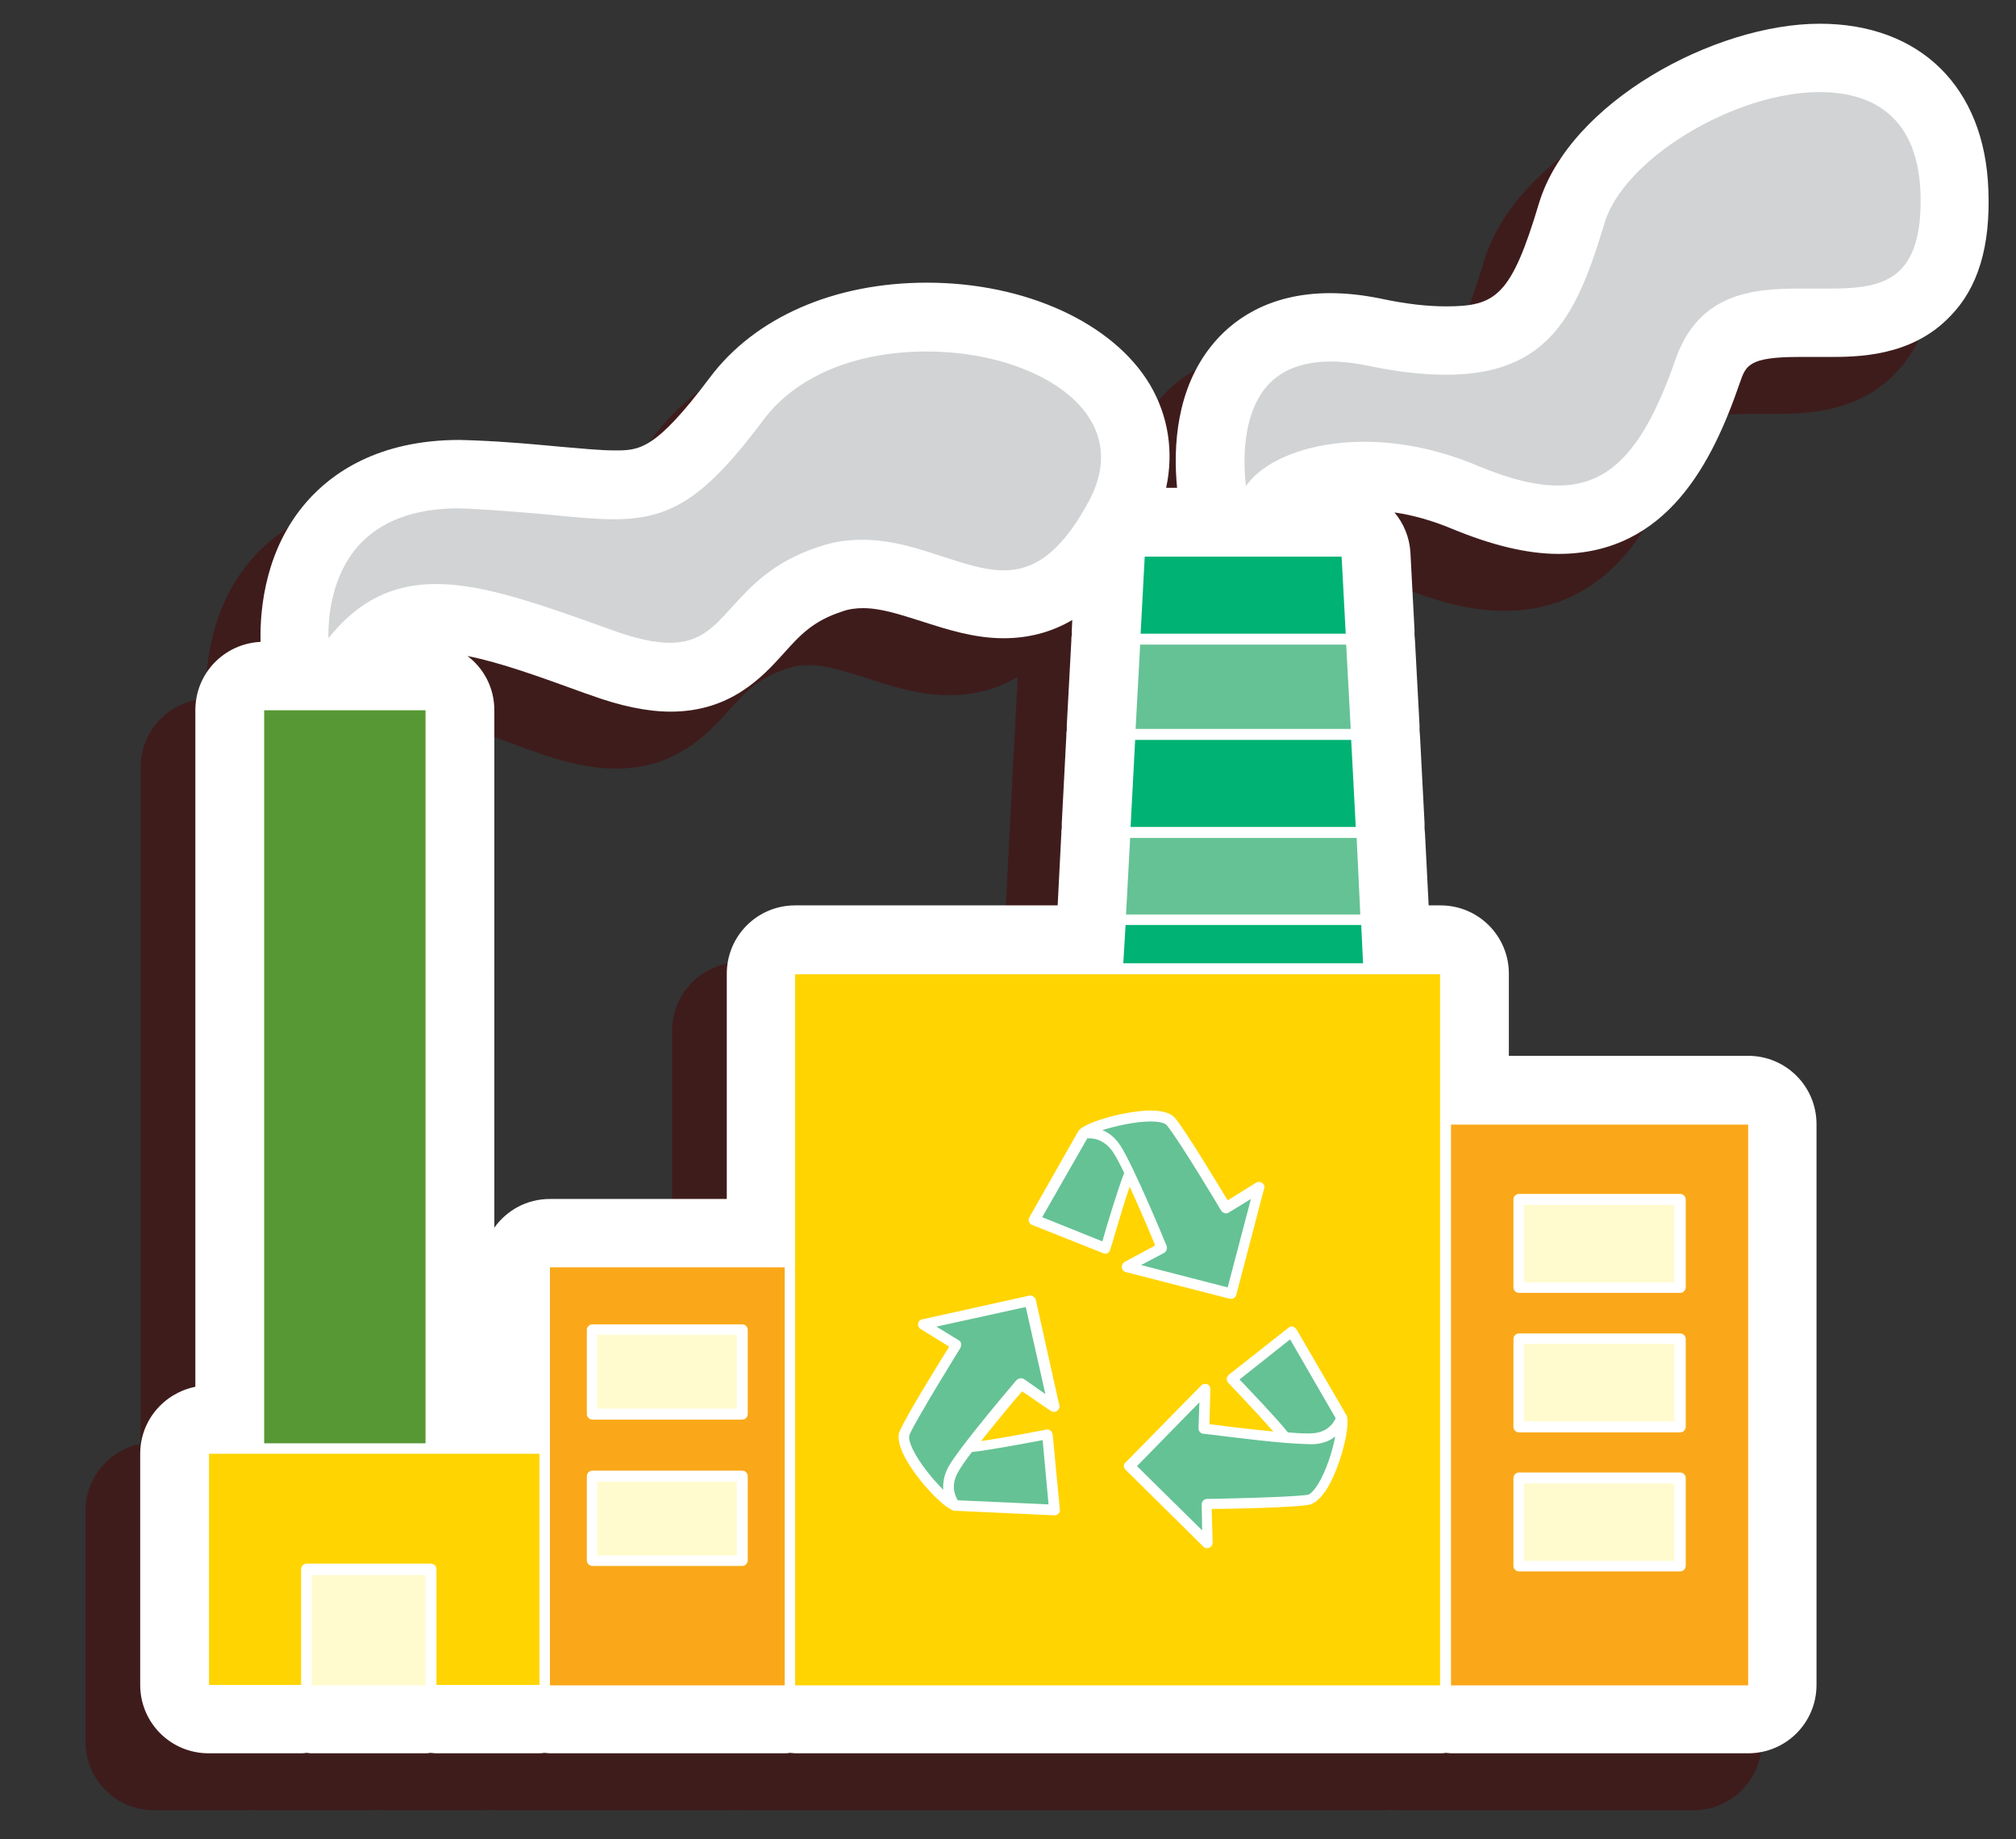<?xml version="1.0" encoding="utf-8"?>
<svg id="master-artboard" viewBox="0 0 442.327 403.478" version="1.1" xmlns="http://www.w3.org/2000/svg" x="0px" y="0px" enable-background="new 0 0 1400 980" width="442.327px" height="403.478px"><rect x="0" y="0" width="442.327" height="403.478" fill="#333333" stroke="none"/><rect id="ee-background" x="0" y="0" width="442.327" height="403.478" style="fill: white; fill-opacity: 0; pointer-events: none;"/>

<g transform="matrix(1, 0, 0, 1, -902.538, -512.996)">
		<path fill="#3F1C1C" d="M843.6,828.5v-24.1c0-2-0.4-4-1.2-5.9l-22.9-53.7c-2.4-5.5-7.8-9.1-13.8-9.1h-72.6V735&#10;&#9;&#9;&#9;c0-8.2-6.7-14.9-14.9-15c-48.3-0.3-117.2-0.6-165.9-0.6c-5.9,0-11.5,0-16.7,0c-0.4,0-0.9,0-1.3,0.1c-0.4,0-0.8-0.1-1.2-0.1&#10;&#9;&#9;&#9;c0,0-5.9,0-8.6,0c-0.4,0-0.9,0-1.3,0.1c-0.4,0-0.8-0.1-1.2-0.1c0,0,0,0-0.1,0c-26.4,0.1-28.7,0.4-30.1,0.6&#10;&#9;&#9;&#9;c-3.6,0.4-6.9,2.2-9.3,4.8c-3.2,3.6-30.8,36.2-31.9,37.6c-1.9,2.2-3.1,5-3.4,7.9L436.1,864c-0.5,4.3,0.8,8.5,3.7,11.7&#10;&#9;&#9;&#9;c2.8,3.2,6.9,5,11.2,5h14.8c0.4,0,0.9,0,1.3-0.1c0.4,0,0.8,0.1,1.3,0.1h7.4c4.2,16.9,19.5,29.4,37.7,29.4&#10;&#9;&#9;&#9;c12.4,0,23.4-5.8,30.5-14.9c7.1,9.1,18.2,14.9,30.5,14.9c12.3,0,23.3-5.7,30.4-14.7h135.8c7.1,8.9,18.1,14.7,30.4,14.7&#10;&#9;&#9;&#9;c18.2,0,33.5-12.5,37.7-29.4h16.1c3.7,0,7.2-1.3,9.9-3.8l10.5-9.3c3.2-2.8,5.1-6.9,5.1-11.2v-15.3&#10;&#9;&#9;&#9;C850.4,835.9,847.7,831.2,843.6,828.5z"/>
		<path fill="#3F1C1C" d="M85.7,226.2l12,269.8c0.4,8,7,14.3,15,14.3h187c8,0,14.6-6.3,15-14.3l12-269.8c6.9-1.4,12-7.4,12-14.7&#10;&#9;&#9;&#9;v-27.8c0-8.3-6.7-15-15-15h-63.4v-7.3c0-8.3-6.7-15-15-15H167c-8.3,0-15,6.7-15,15v7.3H88.6c-8.3,0-15,6.7-15,15v27.8&#10;&#9;&#9;&#9;C73.6,218.8,78.8,224.8,85.7,226.2z"/>
		<path fill="#3F1C1C" d="M838.8,437.5l-0.5-0.3c-2.2-1.8-5.5-10.5-7.2-15.2c-2.1-5.7-4.3-11.5-7.3-16.5c-4.2-7-11.2-10.9-19.6-10.9&#10;&#9;&#9;&#9;c-3.9,0-7.6,0.8-10.9,1.5c-2.7,0.6-5.2,1.1-7.1,1.1c-0.7,0-1.2-0.1-1.5-0.2c0-0.2,0.1-0.3,0.1-0.5c0.8-3.4,2-8,1.6-13.7&#10;&#9;&#9;&#9;c-1.3-16.5-18-31-35.7-31c-2.8,0-5.5,0.4-8.2,1.1c-6.4,1.7-12.5,2.7-17.3,2.7c-5.2,0-7-1.1-7.2-1.2c-9.5-13.6-33.6-18.6-47.5-18.6&#10;&#9;&#9;&#9;c-6,0-10.9,0.8-14.9,2.5c-5.9,2.5-10.8,7.4-16.4,13.2c-3.7,3.8-11.5,11.6-14.8,12.2c-6.4-2.3-15-3.4-26.1-3.4&#10;&#9;&#9;&#9;c-11.4,0-23.4,1.2-32.3,2c-3.2,0.3-6.1,0.6-8,0.7c-15.4,1-21.3,16-24.9,24.9c-0.8,1.9-1.8,4.5-2.6,6.2c-2.8,0.6-6.8,1.1-10.4,1.4&#10;&#9;&#9;&#9;c-7.1,0.7-13.8,1.5-19.4,4.1c-2.5,1-13.1,4-21.7,6.3c-2.9,0.8-5.7,1.6-8.4,2.3c0.5-2.1,0.6-4.4,0.2-6.6c-0.2-1.1-0.5-4.2,1.5-9.7&#10;&#9;&#9;&#9;c4-10.9,2.7-25.8-4-44.2c-2.2-6-7.9-9.9-14.1-9.9c-1,0-1.9,0.1-2.9,0.3c-7.3,1.4-12.4,8-12.1,15.3c0.2,4.3,0.2,11.9-0.9,24.4&#10;&#9;&#9;&#9;c-1.3,14.6,0.2,25.7,4.6,33.8c0.8,1.5,1.8,2.7,3,3.8c-8.2,2.6-14.3,5-17.9,7.2c-12.5,7.7-12.7,20.9-12.9,27.9c0,0.9,0,2.2-0.1,3.1&#10;&#9;&#9;&#9;c-6.6,7.8-7.3,16.9-7.3,20.7c0,7.6,5.7,14,13.3,14.9c11.5,1.3,113.6,13.1,162.3,13.1c9.4,0,16.5-0.4,21.5-1.3&#10;&#9;&#9;&#9;c20.6-3.6,84.5-4.5,126.8-5.1c22.2-0.3,41.4-0.6,50.8-1.1c25-1.4,71.3-4.8,80.3-5.5c5.3-0.4,9.9-3.5,12.3-8.2&#10;&#9;&#9;&#9;c2.4-4.7,2.1-10.3-0.8-14.8C865.5,453,848.8,443.3,838.8,437.5z"/>
		<path fill="#3F1C1C" d="M619.9,321.2c0,7.7,5.8,14.2,13.5,15c0.5,0.1,1,0.1,1.5,0.1c7.1,0,13.3-5,14.7-12.1&#10;&#9;&#9;&#9;c1.4-7.2,5-18.2,14.1-29.4c16.9-21,16.3-52.4,7.3-71.3c-6.1-12.7-15.8-20.5-27.5-22.1c-0.7-0.1-1.3-0.1-2-0.1&#10;&#9;&#9;&#9;c-5.4,0-10.5,2.9-13.1,7.8c-3,5.4-2.3,12.1,1.6,16.9c4.8,5.7,14.8,21.1,4.3,40.3C622.5,287.7,619.9,308,619.9,321.2z"/>
		<path fill="#3F1C1C" d="M793.8,344.1c0.7,5.9,1.4,11.9,3,18c1.7,6.7,7.7,11.3,14.5,11.3c0.5,0,1,0,1.4-0.1&#10;&#9;&#9;&#9;c7.3-0.7,13.1-6.6,13.5-14c0.7-11.9,1.2-28.6-0.5-41.1c-0.3-2.4-0.7-4.9-1.1-7.4l0-0.2c-2-12.4-4-25.3-0.9-35.1&#10;&#9;&#9;&#9;c2-6.5-0.6-13.6-6.4-17.2c-2.4-1.5-5.2-2.3-7.9-2.3c-3.8,0-7.5,1.4-10.4,4.2c-17,16.3-21.8,36.2-12.8,53.5&#10;&#9;&#9;&#9;C791.4,324,792.6,334.2,793.8,344.1z"/>
		<path fill="#3F1C1C" d="M547.5,303.7c0.4,0.3,0.8,0.6,1.1,0.9c2.8,2.3,6.2,3.4,9.6,3.4c3.2,0,6.4-1,9.1-3.1&#10;&#9;&#9;&#9;c5.5-4.3,7.4-11.8,4.5-18.2c-3.8-8.4-5.4-15.7-4.7-21.7c2.2-18.7-3.8-30-7.7-35.1c-2.9-3.9-7.4-6-12-6c-1.7,0-3.4,0.3-5,0.9&#10;&#9;&#9;&#9;c-6.2,2.2-10.2,8.1-10,14.7c0.2,5.4,0.4,16.3-0.1,29.5C531.5,289.1,539.7,297.5,547.5,303.7z"/>
		<path fill="#3F1C1C" d="M357.8,744.5c-11.4-8.8-23.4-20.8-33.1-31.9c1.2-1.1,2.2-2.3,3.1-3.6c5.3-7.6,5-17.1-0.7-24.9l-2-2.7&#10;&#9;&#9;&#9;c-5.3-7.1-6.3-8.6-7.4-12.7c-0.2-0.7-0.4-1.3-0.6-2c13.3-2.3,23.5-11.7,28.7-16.5l0.1-0.1c0.6-0.6,1.2-1.1,1.6-1.5&#10;&#9;&#9;&#9;c5.1-4.4,7.2-11.3,5.5-18c-2-7.6-8.6-13.7-16.4-15.3c-1.3-0.2-2.5-0.4-3.8-0.4c-6,0-11.6,2.8-15.4,7.8l-1,1.4&#10;&#9;&#9;&#9;c-1.9,2.5-5.1,6.7-6.7,7.6c-0.6,0-1.2-0.1-1.9-0.2c3-4,5.9-8.2,8.4-12.3c11-18.1,12.3-32.4,4.1-42.3c-6.3-7.7-14.7-11.6-25-11.6&#10;&#9;&#9;&#9;c-6.7,0-13.4,1.6-20.6,3.4c-6,1.5-12.2,3-18.9,3.6c-9.6,1-16.3,2.6-21.6,4c-4.4,1.1-7.4,1.8-10.3,1.8c-1.8,0-4.8-0.2-10.6-2.3&#10;&#9;&#9;&#9;c-11-3.9-20.8-5.8-29.2-5.8c-15.1,0-23.6,6.3-28.1,11.5c-6.8,7.9-7.9,18.9-3.2,30.3c3.1,7.5,8.7,15,15.8,21.3&#10;&#9;&#9;&#9;c2.7,2.4,4.8,4.7,6.4,6.8c-3,5.9-4.3,13.1,1.3,21.3c0.1,0.1,0.1,0.2,0.2,0.3c0.5,1.2,1.1,2.3,1.8,3.3c-3.9,2.4-10.9,6-15.5,8.3&#10;&#9;&#9;&#9;c-20.5,10.5-34.4,18.1-40.8,28.9c-7.8,13-12.6,18.6-26.3,25.8c-1.3,0.7-2.5,1.3-3.8,2c-16,8.3-38,19.6-38.5,47.8&#10;&#9;&#9;&#9;c-0.1,6-2.4,10.6-5.3,16.5c-5,10.2-11.3,22.9-6.4,43.6l0.6,2.6c6.1,26.1,10.9,46.7,46.4,58.1c24.4,7.8,47.5,11.7,68.8,11.7&#10;&#9;&#9;&#9;c12.1,0,23.7-1.3,34.6-3.8c4.2-1,9.3-1.5,15.4-1.5c9.4,0,20,1.2,30.3,2.3c11.1,1.2,22.6,2.5,33.7,2.5c0,0,0,0,0,0&#10;&#9;&#9;&#9;c14.9,0,26.8-2.3,36.5-7.2c9-4.5,19.3-6.2,30.2-8.1c10.7-1.8,20.8-3.6,29.8-8c12.1-6.1,19.3-16,21.4-29.5&#10;&#9;&#9;&#9;C394.6,824,386.4,766.6,357.8,744.5z"/>
		<path fill="#3F1C1C" d="M934.9,265.8L948.4,453c0.6,7.7,6.9,13.7,14.7,13.9c-0.6,2.6-1,5.4-1,8.2c0,19.8,16.1,35.8,35.8,35.8&#10;&#9;&#9;&#9;s35.8-16.1,35.8-35.8c0-2.8-0.3-5.5-0.9-8.2h2c0.4,0,0.7,0,1.1-0.1c0.4,0,0.8,0.1,1.2,0.1h155.1c0.4,0,0.8,0,1.2-0.1&#10;&#9;&#9;&#9;c0.4,0,0.7,0.1,1.1,0.1h10.6c-0.6,2.6-0.9,5.4-0.9,8.2c0,19.8,16.1,35.8,35.8,35.8c19.8,0,35.8-16.1,35.8-35.8c0-3-0.4-6-1.1-8.8&#10;&#9;&#9;&#9;c5.8-1.8,10.2-6.9,10.6-13.3l13.5-187.2c5.7-2.1,9.7-7.6,9.7-14v-17c0-8.3-6.7-15-15-15h-3.3l-2-7.9c-1.7-6.7-7.7-11.4-14.6-11.4&#10;&#9;&#9;&#9;h-82.7l-1-4.4c-1.5-6.9-7.6-11.8-14.7-11.8h-117.5c-7.1,0-13.2,4.9-14.7,11.8l-1,4.4H960c-6.9,0-12.9,4.7-14.6,11.4l-2,7.9h-3.3&#10;&#9;&#9;&#9;c-8.3,0-15,6.7-15,15v17C925.1,258.2,929.2,263.7,934.9,265.8z"/>
		<path fill="#3F1C1C" d="M1326.8,567.1c-0.8-22.5-15-36.4-37-36.4c-23,0-54.9,17.2-61.6,39.4c-6.1,20.4-9.5,22.6-20.4,22.6&#10;&#9;&#9;&#9;c-4,0-8.7-0.5-14.3-1.7c-3.9-0.8-7.6-1.2-11.1-1.2c-13.9,0-21.9,6.3-26.1,11.6c-7.6,9.5-8.4,21.9-7.5,31.1h-2.4&#10;&#9;&#9;&#9;c1.7-7.9,0.5-15.8-3.6-22.7c-8.1-13.5-27.3-22.3-48.9-22.3c-20.3,0-37.7,7.6-47.6,20.8c-12,16-15.5,16-20.9,16&#10;&#9;&#9;&#9;c-3.1,0-7.1-0.4-11.8-0.8c-5.4-0.5-11.5-1.1-19.1-1.4c-1,0-2-0.1-3.1-0.1c-18,0-28.2,7.4-33.6,13.6c-9,10.3-10.2,23.3-10.1,30.1&#10;&#9;&#9;&#9;c0,0.2,0,0.4,0,0.6c-8,0.4-14.3,6.9-14.3,15v148.4c-6.9,1.4-12.1,7.4-12.1,14.7v50.7c0,8.3,6.7,15,15,15h20.2c0.4,0,0.8,0,1.2-0.1&#10;&#9;&#9;&#9;c0.4,0,0.7,0.1,1.1,0.1h25c0.4,0,0.7,0,1.1-0.1c0.4,0,0.8,0.1,1.2,0.1h22.6c0.4,0,0.8,0,1.2-0.1c0.4,0,0.8,0.1,1.2,0.1h51.5&#10;&#9;&#9;&#9;c0.4,0,0.8,0,1.2-0.1c0.4,0,0.8,0.1,1.2,0.1h141.5c0.4,0,0.8,0,1.2-0.1c0.4,0,0.8,0.1,1.2,0.1h65.2c8.3,0,15-6.7,15-15v-123&#10;&#9;&#9;&#9;c0-8.3-6.7-15-15-15h-52.5v-18c0-8.3-6.7-15-15-15h-2.6l-0.8-15.7c0-0.4-0.1-0.8-0.1-1.2c0-0.4,0-0.8,0-1.1l-1-19.2&#10;&#9;&#9;&#9;c0-0.4-0.1-0.8-0.1-1.2c0-0.4,0-0.8,0-1.1l-1-18.6c0-0.4-0.1-0.8-0.1-1.2c0-0.4,0-0.8,0-1.1l-0.9-17c-0.2-3.4-1.5-6.4-3.5-8.8&#10;&#9;&#9;&#9;c4.1,0.6,8.3,1.8,12.4,3.5c8.9,3.7,16.7,5.6,23.6,5.6c23.8,0,33.8-20.1,39.8-37.6c1.3-3.7,1.9-5.6,12.9-5.6c1,0,2,0,2.9,0l0.2,0&#10;&#9;&#9;&#9;c1.1,0,2.2,0,3.3,0c6.4,0,18.3,0,26.8-8.9C1324.5,588.7,1327.3,579.6,1326.8,567.1z M1079.9,658.9c4,0,8.1,1.4,12.9,2.9&#10;&#9;&#9;&#9;c5.3,1.7,11.4,3.7,17.9,3.7c5.5,0,10.5-1.3,15.1-4l-0.1,2.2c0,0.4,0,0.8,0,1.1c-0.1,0.4-0.1,0.8-0.1,1.2l-1,18.6&#10;&#9;&#9;&#9;c0,0.4,0,0.8,0,1.1c-0.1,0.4-0.1,0.8-0.1,1.2l-1,19.2c0,0.4,0,0.8,0,1.1c-0.1,0.4-0.1,0.8-0.1,1.2l-0.8,15.7H1065&#10;&#9;&#9;&#9;c-8.3,0-15,6.7-15,15v49.3h-38.8c-5.1,0-9.5,2.5-12.2,6.3V681.3c0-4.9-2.3-9.2-5.9-11.9c7.2,1.4,16,4.6,25.9,8.2l0.9,0.3&#10;&#9;&#9;&#9;c6.8,2.5,12.7,3.7,17.8,3.7c13.2,0,20.2-7.7,24.8-12.8c3.6-4,6.4-7.1,12.9-9.2C1076.8,659.1,1078.3,658.9,1079.9,658.9z"/>
	</g><path fill="#FFFFFF" d="M1338.8,554.6c-0.8-22.5-15-36.4-37-36.4c-23,0-54.9,17.2-61.6,39.4c-6.1,20.4-9.5,22.6-20.4,22.6&#10;&#9;&#9;&#9;c-4,0-8.7-0.5-14.3-1.7c-3.9-0.8-7.6-1.2-11.1-1.2c-13.9,0-21.9,6.3-26.1,11.6c-7.6,9.5-8.4,21.9-7.5,31.1h-2.4&#10;&#9;&#9;&#9;c1.7-7.9,0.5-15.8-3.6-22.7c-8.1-13.5-27.3-22.3-48.9-22.3c-20.3,0-37.7,7.6-47.6,20.8c-12,16-15.5,16-20.9,16&#10;&#9;&#9;&#9;c-3.1,0-7.1-0.4-11.8-0.8c-5.4-0.5-11.5-1.1-19.1-1.4c-1,0-2-0.1-3.1-0.1c-18,0-28.2,7.4-33.6,13.6c-9,10.3-10.2,23.3-10.1,30.1&#10;&#9;&#9;&#9;c0,0.2,0,0.4,0,0.6c-8,0.4-14.3,6.9-14.3,15v148.4c-6.9,1.4-12.1,7.4-12.1,14.7v50.7c0,8.3,6.7,15,15,15h20.2c0.4,0,0.8,0,1.2-0.1&#10;&#9;&#9;&#9;c0.4,0,0.7,0.1,1.1,0.1h25c0.4,0,0.7,0,1.1-0.1c0.4,0,0.8,0.1,1.2,0.1h22.6c0.4,0,0.8,0,1.2-0.1c0.4,0,0.8,0.1,1.2,0.1h51.5&#10;&#9;&#9;&#9;c0.4,0,0.8,0,1.2-0.1c0.4,0,0.8,0.1,1.2,0.1h141.5c0.4,0,0.8,0,1.2-0.1c0.4,0,0.8,0.1,1.2,0.1h65.2c8.3,0,15-6.7,15-15v-123&#10;&#9;&#9;&#9;c0-8.3-6.7-15-15-15h-52.5v-18c0-8.3-6.7-15-15-15h-2.6l-0.8-15.7c0-0.4-0.1-0.8-0.1-1.2c0-0.4,0-0.8,0-1.1l-1-19.2&#10;&#9;&#9;&#9;c0-0.4-0.1-0.8-0.1-1.2c0-0.4,0-0.8,0-1.1l-1-18.6c0-0.4-0.1-0.8-0.1-1.2c0-0.4,0-0.8,0-1.1l-0.9-17c-0.2-3.4-1.5-6.4-3.5-8.8&#10;&#9;&#9;&#9;c4.1,0.6,8.3,1.8,12.4,3.5c8.9,3.7,16.7,5.6,23.6,5.6c23.8,0,33.8-20.1,39.8-37.6c1.3-3.7,1.9-5.6,12.9-5.6c1,0,2,0,2.9,0l0.2,0&#10;&#9;&#9;&#9;c1.1,0,2.2,0,3.3,0c6.4,0,18.3,0,26.8-8.9C1336.5,576.2,1339.3,567.1,1338.8,554.6z M1091.9,646.4c4,0,8.1,1.4,12.9,2.9&#10;&#9;&#9;&#9;c5.3,1.7,11.4,3.7,17.9,3.7c5.5,0,10.5-1.3,15.1-4l-0.1,2.2c0,0.4,0,0.8,0,1.1c-0.1,0.4-0.1,0.8-0.1,1.2l-1,18.6&#10;&#9;&#9;&#9;c0,0.4,0,0.8,0,1.1c-0.1,0.4-0.1,0.8-0.1,1.2l-1,19.2c0,0.4,0,0.8,0,1.1c-0.1,0.4-0.1,0.8-0.1,1.2l-0.8,15.7H1077&#10;&#9;&#9;&#9;c-8.3,0-15,6.7-15,15V776h-38.8c-5.1,0-9.5,2.5-12.2,6.3V668.8c0-4.9-2.3-9.2-5.9-11.9c7.2,1.4,16,4.6,25.9,8.2l0.9,0.3&#10;&#9;&#9;&#9;c6.8,2.5,12.7,3.7,17.8,3.7c13.2,0,20.2-7.7,24.8-12.8c3.6-4,6.4-7.1,12.9-9.2C1088.8,646.6,1090.3,646.4,1091.9,646.4z" transform="matrix(1, 0, 0, 1, -902.538, -512.996)"/><path d="M 1033.6 838 H 1064.2 V 854.2 H 1033.6 V 838 Z" fill="#FFFBCE" transform="matrix(1, 0, 0, 1, -902.538, -512.996)"/><path d="M 960.5 668.8 H 995.9 V 829.6 H 960.5 V 668.8 Z" fill="#579835" transform="matrix(1, 0, 0, 1, -902.538, -512.996)"/><path d="M 970.9 858.5 H 995.9 V 882.7 H 970.9 V 858.5 Z" fill="#FFFBCE" transform="matrix(1, 0, 0, 1, -902.538, -512.996)"/><path d="M 1033.6 805.8 H 1064.2 V 822 H 1033.6 V 805.8 Z" fill="#FFFBCE" transform="matrix(1, 0, 0, 1, -902.538, -512.996)"/><path fill="#FFD400" d="M959.3,831.9h-10.9v50.7h20.2v-25.4c0-0.6,0.5-1.2,1.2-1.2h27.3c0.6,0,1.2,0.5,1.2,1.2v25.4h22.6v-50.7&#10;&#9;&#9;&#9;h-23.8H959.3z" transform="matrix(1, 0, 0, 1, -902.538, -512.996)"/><path fill="#D1D3D4" d="M998.2,641.1c10.6,0,23.2,4.6,37.8,9.8l0.8,0.3c5.2,1.9,9.4,2.8,12.7,2.8c6.6,0,9.7-3.5,13.6-7.8&#10;&#9;&#9;&#9;c4.1-4.5,9.1-10.1,19.5-13.4c3-1,6-1.4,9.2-1.4c6.4,0,12.1,1.9,17.6,3.7c4.7,1.5,9.1,3,13.3,3c4.9,0,11.5-1.7,18.7-15.1&#10;&#9;&#9;&#9;c3.5-6.5,3.6-12.5,0.4-17.9c-5.4-9-19.8-15-36-15c-15.5,0-28.5,5.4-35.6,14.8c-12.8,17.1-20.2,22-32.9,22c-3.8,0-8.2-0.4-13.2-0.9&#10;&#9;&#9;&#9;c-5.2-0.5-11.2-1-18.4-1.4c-0.8,0-1.6-0.1-2.4-0.1c-9.9,0-17.4,2.8-22.3,8.4c-5.7,6.6-6.5,15.4-6.4,20.1&#10;&#9;&#9;&#9;C981,644.9,988.6,641.1,998.2,641.1z" transform="matrix(1, 0, 0, 1, -902.538, -512.996)"/><path fill="#D1D3D4" d="M1301.8,533.2c-18.8,0-43,14.7-47.2,28.7c-5.9,19.5-11.8,33.3-34.8,33.3c-5,0-10.6-0.6-17.2-2&#10;&#9;&#9;&#9;c-2.9-0.6-5.7-0.9-8.1-0.9c-6.4,0-11.3,2-14.4,5.9c-5,6.3-4.8,16.1-4.2,21.4c4.2-5.9,14.1-9.7,26-9.7c8.1,0,16.6,1.8,24.7,5.2&#10;&#9;&#9;&#9;c7.1,3,12.9,4.4,17.8,4.4c11.5,0,18.9-8,25.7-27.5c5-14.5,16.6-15.7,27.1-15.7c1.1,0,2.2,0,3.3,0c1.1,0,2.1,0,3.2,0&#10;&#9;&#9;&#9;c6,0,12.2-0.3,16-4.3c3.1-3.3,4.5-8.8,4.2-17C1323.1,537,1311.5,533.2,1301.8,533.2z" transform="matrix(1, 0, 0, 1, -902.538, -512.996)"/><path fill="#FFD400" d="M1202.8,726.7h-55H1077v63.1v92.9h141.5V758.5v-31.8H1202.8L1202.8,726.7z M1134.8,845&#10;&#9;&#9;&#9;c-0.2,0.2-0.5,0.4-0.8,0.4c0,0,0,0-0.1,0l-21.8-1c0,0,0,0-0.1,0c-0.1,0-0.1,0-0.2,0c0,0-0.1,0-0.2-0.1c0,0,0,0,0,0&#10;&#9;&#9;&#9;c-2.5-0.9-8.6-7.5-10.9-12.4c-1-2.2-1.3-3.9-0.7-5.1c1.5-3.4,8.6-14.9,10.8-18.4l-6.3-3.9c-0.4-0.2-0.6-0.7-0.5-1.2&#10;&#9;&#9;&#9;c0.1-0.5,0.4-0.8,0.9-0.9l23.5-5.2c0.6-0.1,1.2,0.3,1.4,0.9l5.1,22.9c0.1,0.1,0.1,0.3,0.1,0.5c0,0.6-0.5,1.2-1.2,1.2c0,0,0,0,0,0&#10;&#9;&#9;&#9;c-0.2,0-0.5-0.1-0.7-0.2l-6.3-4.3c-1.6,1.8-5.6,6.6-9,10.9c5.1-0.7,14.2-2.5,14.3-2.5c0.3-0.1,0.7,0,0.9,0.2&#10;&#9;&#9;&#9;c0.3,0.2,0.4,0.5,0.5,0.8l1.6,16.8C1135.1,844.5,1135,844.8,1134.8,845z M1148.7,791c-0.1-0.5,0.2-0.9,0.6-1.2l6.7-3.6&#10;&#9;&#9;&#9;c-0.9-2.2-3.3-7.9-5.6-12.9c-1.7,4.9-4.2,13.8-4.3,13.9c-0.1,0.3-0.3,0.6-0.6,0.7c-0.2,0.1-0.3,0.1-0.5,0.1c-0.1,0-0.3,0-0.4-0.1&#10;&#9;&#9;&#9;l-15.6-6.2c-0.3-0.1-0.6-0.4-0.7-0.7c-0.1-0.3-0.1-0.7,0.1-1l10.8-19c0,0,0,0,0.1-0.1c0,0,0.1-0.1,0.1-0.1c0,0,0.1-0.1,0.1-0.1&#10;&#9;&#9;&#9;c0,0,0,0,0,0c2-1.8,10.4-4.1,15.5-4.1c2.7,0,4.5,0.6,5.4,1.7c2.4,2.9,9.3,14.4,11.5,18l6.3-3.9c0.4-0.2,0.9-0.2,1.3,0.1&#10;&#9;&#9;&#9;c0.4,0.3,0.6,0.8,0.4,1.2l-6.1,23.3c-0.1,0.5-0.6,0.9-1.1,0.9c-0.1,0-0.2,0-0.3,0l-23-5.9C1149.1,791.9,1148.7,791.5,1148.7,791z&#10;&#9;&#9;&#9; M1193.6,839.7c-1.3,2-2.6,3.1-3.9,3.4c-3.7,0.6-17.2,0.9-21.3,0.9l0.2,7.4c0,0.5-0.3,0.9-0.7,1.1c-0.1,0.1-0.3,0.1-0.5,0.1&#10;&#9;&#9;&#9;c-0.3,0-0.6-0.1-0.8-0.3l-17.1-16.9c-0.5-0.5-0.5-1.2,0-1.6l16.6-16.9c0.3-0.3,0.8-0.4,1.3-0.3c0.4,0.2,0.7,0.6,0.7,1.1l-0.2,7.7&#10;&#9;&#9;&#9;c2.4,0.3,8.5,1.1,14,1.6c-3.4-3.9-9.8-10.6-9.9-10.7c-0.2-0.2-0.3-0.6-0.3-0.9c0-0.3,0.2-0.6,0.4-0.8l13.2-10.4&#10;&#9;&#9;&#9;c0.3-0.2,0.6-0.3,0.9-0.2c0.3,0.1,0.6,0.3,0.8,0.6l11,18.9c0,0,0,0.1,0,0.1c0,0,0.1,0.1,0.1,0.1c0,0,0,0.1,0,0.2c0,0,0,0,0,0&#10;&#9;&#9;&#9;C1198.7,826.5,1196.5,835.1,1193.6,839.7z" transform="matrix(1, 0, 0, 1, -902.538, -512.996)"/><path fill="#FAA819" d="M1220.9,882.7h65.2v-123h-65.2V882.7z M1234.6,776.1c0-0.6,0.5-1.2,1.2-1.2h35.4c0.6,0,1.2,0.5,1.2,1.2&#10;&#9;&#9;&#9;v19.3c0,0.6-0.5,1.2-1.2,1.2h-35.4c-0.6,0-1.2-0.5-1.2-1.2V776.1z M1234.6,806.7c0-0.6,0.5-1.2,1.2-1.2h35.4&#10;&#9;&#9;&#9;c0.6,0,1.2,0.5,1.2,1.2V826c0,0.6-0.5,1.2-1.2,1.2h-35.4c-0.6,0-1.2-0.5-1.2-1.2V806.7z M1234.6,837.2c0-0.6,0.5-1.2,1.2-1.2h35.4&#10;&#9;&#9;&#9;c0.6,0,1.2,0.5,1.2,1.2v19.3c0,0.6-0.5,1.2-1.2,1.2h-35.4c-0.6,0-1.2-0.5-1.2-1.2V837.2z" transform="matrix(1, 0, 0, 1, -902.538, -512.996)"/><path d="M 1236.9 777.3 H 1269.9 V 794.3 H 1236.9 V 777.3 Z" fill="#FFFBCE" transform="matrix(1, 0, 0, 1, -902.538, -512.996)"/><path d="M 1236.9 838.4 H 1269.9 V 855.4 H 1236.9 V 838.4 Z" fill="#FFFBCE" transform="matrix(1, 0, 0, 1, -902.538, -512.996)"/><path d="M 1236.9 807.8 H 1269.9 V 824.8 H 1236.9 V 807.8 Z" fill="#FFFBCE" transform="matrix(1, 0, 0, 1, -902.538, -512.996)"/><path fill="#65C294" d="M1174.5,815.6c2.3,2.4,8.5,8.9,10.6,11.6c2.3,0.2,4.2,0.3,5.4,0.2c3.4-0.2,4.7-2.4,5.1-3.3l-10-17.3&#10;&#9;&#9;&#9;L1174.5,815.6z" transform="matrix(1, 0, 0, 1, -902.538, -512.996)"/><path fill="#65C294" d="M1141.6,762.7c-0.2,0-0.4,0-0.5,0l-9.9,17.3l13.2,5.3c0.9-3.2,3.5-11.8,4.8-15c-1-2.1-1.9-3.8-2.6-4.8&#10;&#9;&#9;&#9;C1144.9,763.2,1142.9,762.7,1141.6,762.7z" transform="matrix(1, 0, 0, 1, -902.538, -512.996)"/><path d="M 1200.2 696.8 L 1150.5 696.8 L 1149.6 713.6 L 1201 713.6 Z" fill="#65C294" transform="matrix(1, 0, 0, 1, -902.538, -512.996)"/><path fill="#65C294" d="M1115.8,831.5c-1.4,1.8-2.5,3.4-3.1,4.5c-1.7,3-0.5,5.3,0,6.1l19.9,0.9l-1.3-14.1&#10;&#9;&#9;&#9;C1128,829.5,1119.2,831.2,1115.8,831.5z" transform="matrix(1, 0, 0, 1, -902.538, -512.996)"/><path fill="#65C294" d="M1177,776l-4.9,3c-0.3,0.2-0.6,0.2-0.9,0.1c-0.3-0.1-0.6-0.3-0.7-0.5c-0.1-0.2-9.2-15.4-11.9-18.7&#10;&#9;&#9;&#9;c-0.2-0.3-1-0.9-3.6-0.9c-3.4,0-7.7,1-10.6,1.9c1.3,0.5,2.7,1.5,3.9,3.3c2.9,4.4,9.9,21.3,10.2,22.1c0.2,0.5,0,1.2-0.5,1.5&#10;&#9;&#9;&#9;l-5.1,2.7l19,4.9L1177,776z" transform="matrix(1, 0, 0, 1, -902.538, -512.996)"/><path fill="#65C294" d="M1127.2,815.5l4.7,3.3l-4.3-19.1l-19.6,4.3l4.9,3c0.3,0.2,0.5,0.4,0.5,0.7c0.1,0.3,0,0.6-0.1,0.9&#10;&#9;&#9;&#9;c-0.1,0.2-9.5,15.3-11.2,19.1c-0.1,0.3-0.3,1.1,0.7,3.2c1.5,3.1,4.4,6.6,6.7,8.9c-0.1-1.4,0.1-3.1,1.1-5&#10;&#9;&#9;&#9;c2.6-4.6,14.5-18.5,15-19.1C1126.1,815.3,1126.7,815.2,1127.2,815.5z" transform="matrix(1, 0, 0, 1, -902.538, -512.996)"/><path d="M 1196.9 635.1 L 1153.7 635.1 L 1152.8 652 L 1197.8 652 Z" fill="#00B274" transform="matrix(1, 0, 0, 1, -902.538, -512.996)"/><path fill="#65C294" d="M1184.5,829.5C1184.5,829.5,1184.5,829.5,1184.5,829.5C1184.5,829.5,1184.5,829.5,1184.5,829.5&#10;&#9;&#9;&#9;c-7.3-0.6-17.4-2-18-2c-0.6-0.1-1-0.6-1-1.2l0.2-5.7l-13.7,14l14.3,14.1l-0.1-5.7c0-0.3,0.1-0.6,0.3-0.8c0.2-0.2,0.5-0.4,0.8-0.4&#10;&#9;&#9;&#9;c0.2,0,18-0.3,22.1-0.9c0.3,0,1.1-0.4,2.3-2.3c1.8-2.9,3.2-7.3,3.8-10.5c-1.1,0.9-2.7,1.6-4.8,1.7&#10;&#9;&#9;&#9;C1189.4,829.8,1187.1,829.7,1184.5,829.5z" transform="matrix(1, 0, 0, 1, -902.538, -512.996)"/><path fill="#FAA819" d="M1023.2,830.8v51.9h51.5V791h-51.5V830.8z M1031.3,804.7c0-0.6,0.5-1.2,1.2-1.2h32.9&#10;&#9;&#9;&#9;c0.6,0,1.2,0.5,1.2,1.2v18.5c0,0.6-0.5,1.2-1.2,1.2h-32.9c-0.6,0-1.2-0.5-1.2-1.2V804.7z M1031.3,836.8c0-0.6,0.5-1.2,1.2-1.2&#10;&#9;&#9;&#9;h32.9c0.6,0,1.2,0.5,1.2,1.2v18.5c0,0.6-0.5,1.2-1.2,1.2h-32.9c-0.6,0-1.2-0.5-1.2-1.2V836.8z" transform="matrix(1, 0, 0, 1, -902.538, -512.996)"/><path d="M 1197.9 654.4 L 1152.7 654.4 L 1151.7 672.9 L 1198.9 672.9 Z" fill="#65C294" transform="matrix(1, 0, 0, 1, -902.538, -512.996)"/><path d="M 1199 675.3 L 1151.6 675.3 L 1150.6 694.4 L 1200 694.4 Z" fill="#00B274" transform="matrix(1, 0, 0, 1, -902.538, -512.996)"/><path d="M 1201.2 715.9 L 1149.5 715.9 L 1149 724.3 L 1201.6 724.3 Z" fill="#00B274" transform="matrix(1, 0, 0, 1, -902.538, -512.996)"/>

</svg>